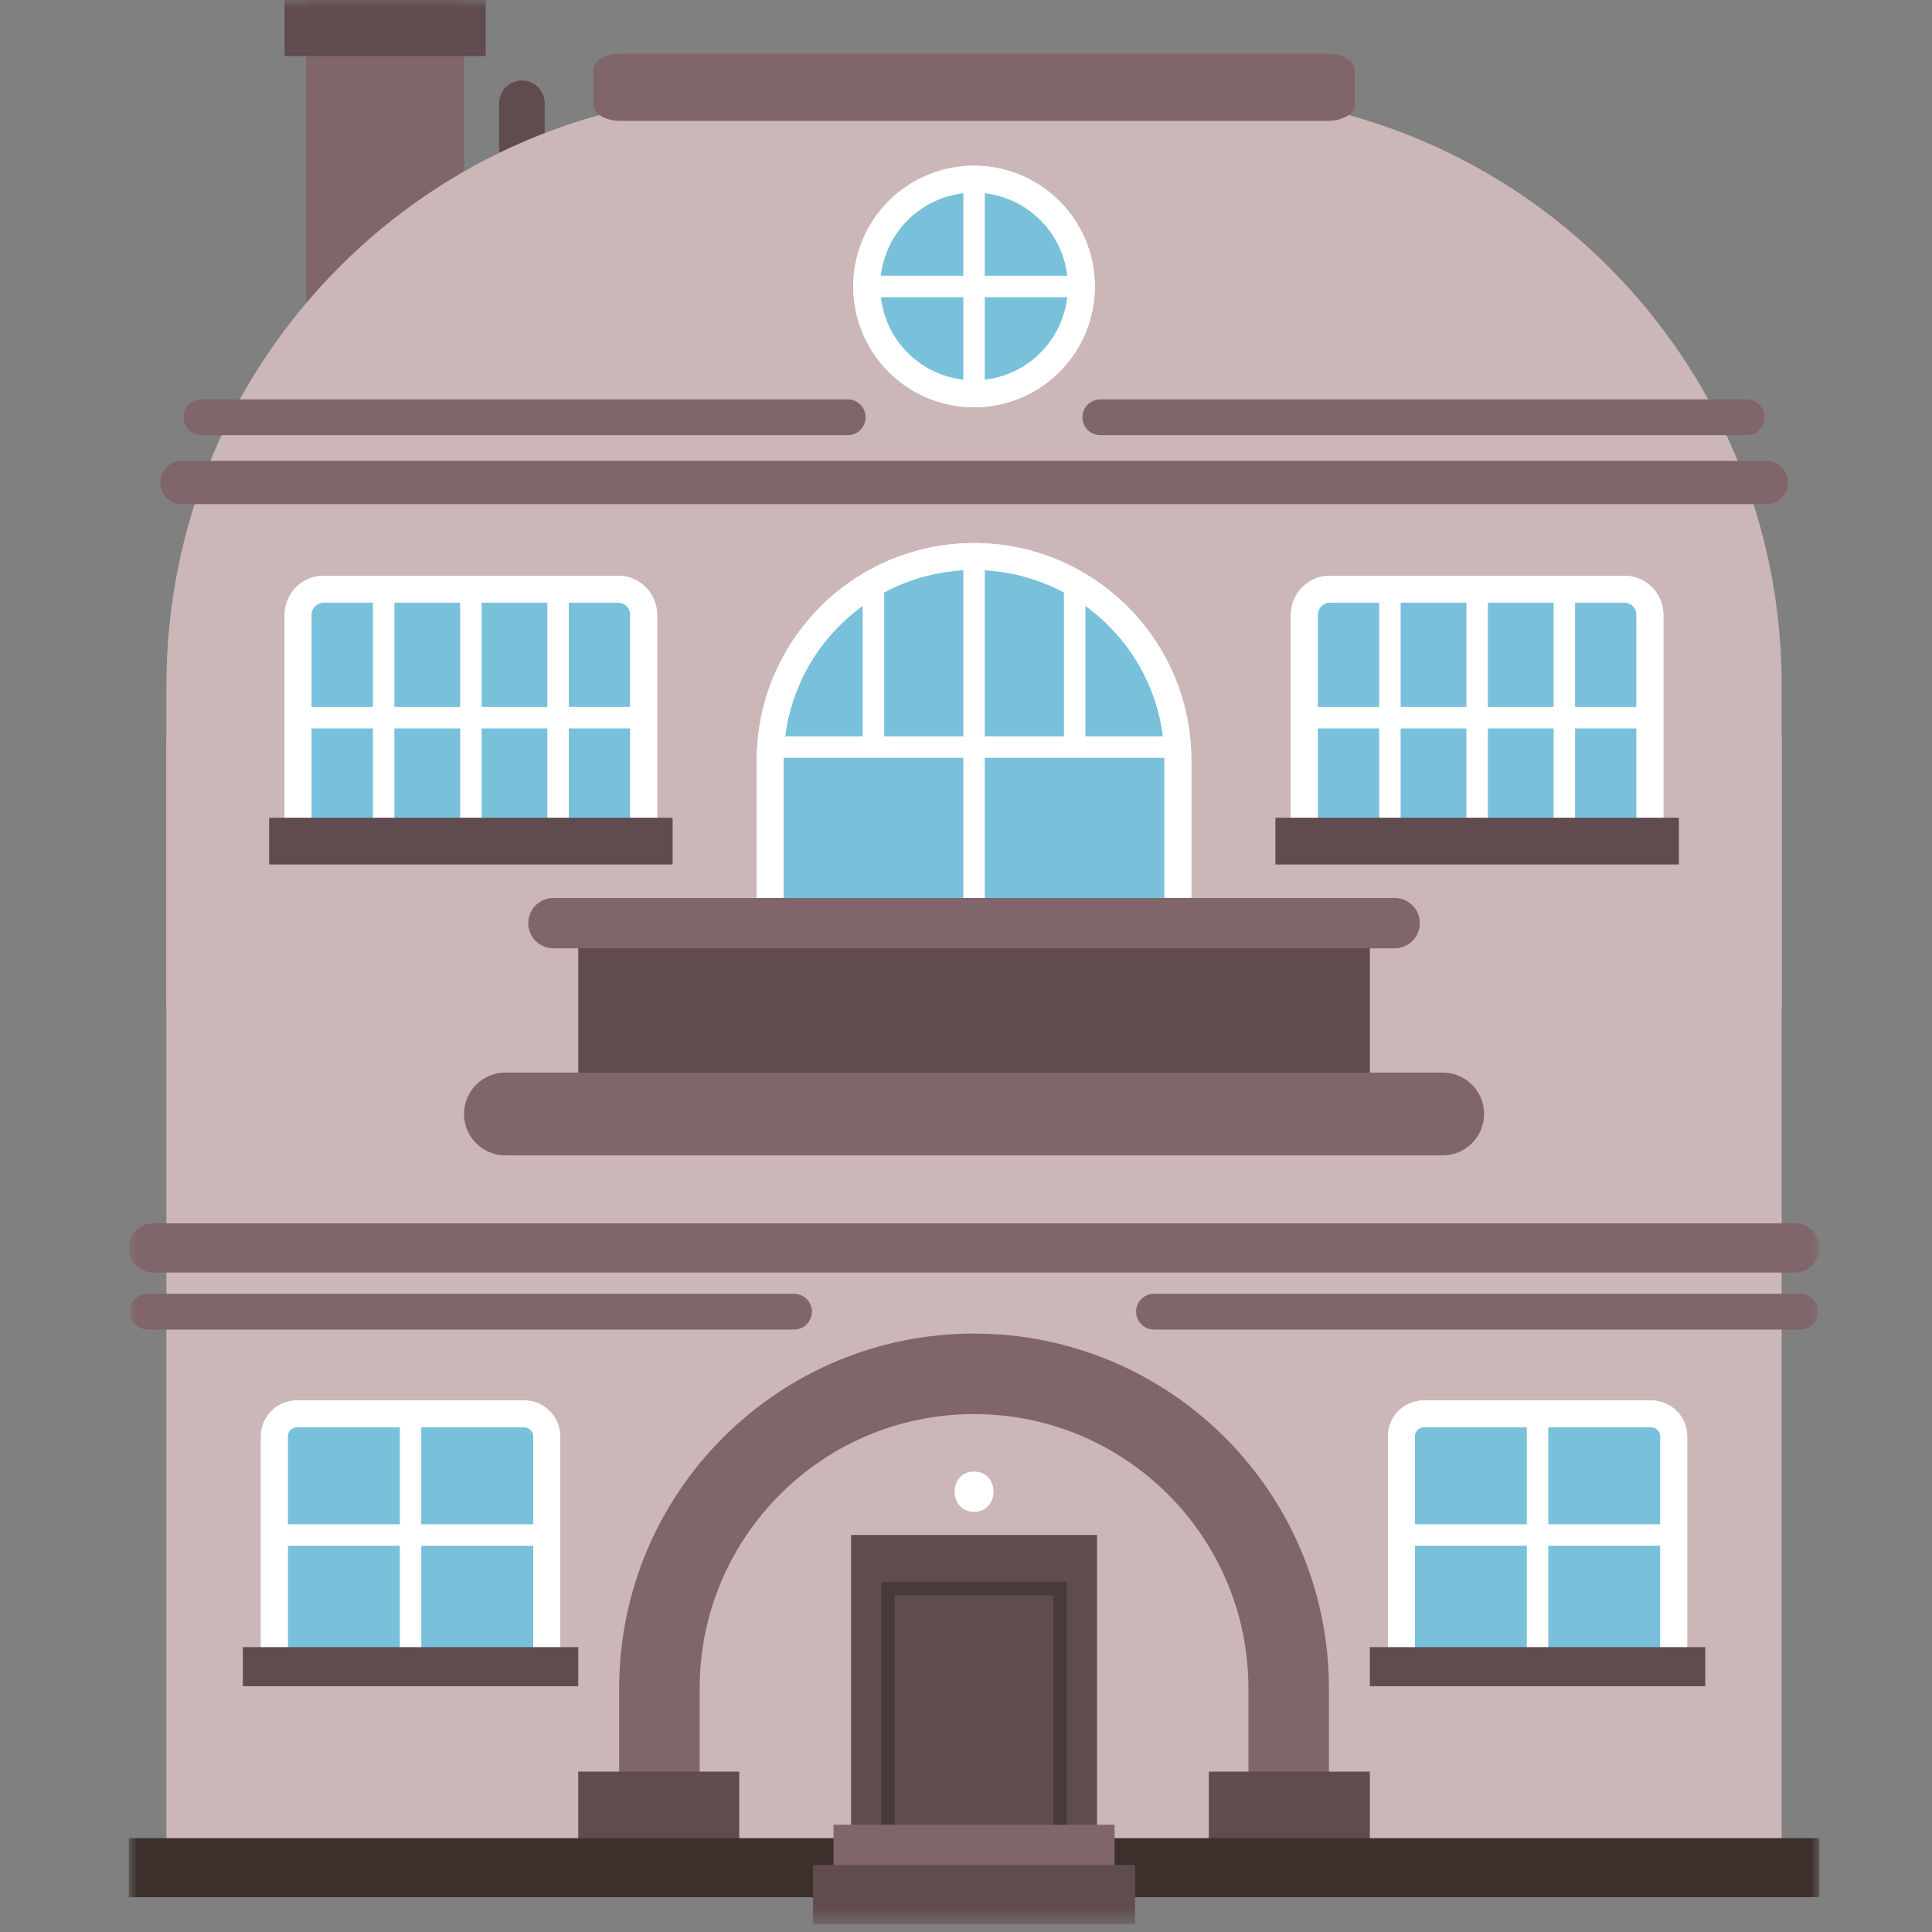 <svg width="120" height="120" viewBox="0 0 120 120" xmlns="http://www.w3.org/2000/svg" xmlns:xlink="http://www.w3.org/1999/xlink"><rect x="0" y="0" width="120" height="120" fill="#808080" stroke="none"/><defs><path id="a" d="M0 119.505h105V0H0z"/><path d="M13.333 7.456A6.667 6.667 0 1 1 6.667.789" id="c"/><path d="M.707 16.76V2.211a1.4 1.4 0 0 1 1.4-1.4h14.12a1.4 1.4 0 0 1 1.399 1.4v14.547" id="e"/><path d="M.707 16.76V2.211a1.4 1.4 0 0 1 1.4-1.4h14.12a1.4 1.4 0 0 1 1.399 1.4v14.547" id="g"/><path d="M.514 16.048V2.02a1.6 1.6 0 0 1 1.6-1.6h18.267a1.6 1.6 0 0 1 1.6 1.6v14.028" id="i"/><path d="M.514 16.048V2.02a1.6 1.6 0 0 1 1.6-1.6h18.267a1.6 1.6 0 0 1 1.6 1.6v14.028" id="k"/><path d="M.672 33.813v-21.09C.672 5.73 6.34.062 13.333.062c6.993 0 12.661 5.667 12.661 12.661v21.09" id="m"/></defs><g transform="translate(8)" fill="none" fill-rule="evenodd"><path d="M25.833 19.154a1.415 1.415 0 0 1-2.83 0V6.416a1.414 1.414 0 1 1 2.83 0v12.738z" fill="#604C4F"/><mask id="b" fill="#fff"><use xlink:href="#a"/></mask><path fill="#80656A" mask="url(#b)" d="M11.014 28.378h9.808V.001h-9.808z"/><path fill="#604C4F" mask="url(#b)" d="M9.67 3.484h12.5V0H9.67z"/><path fill="#CBB6B8" mask="url(#b)" d="M2.334 116.738h100.33V45.791H2.334z"/><path d="M2.335 62.59V42.573c0-20.29 16.399-36.739 36.628-36.739h27.074c20.229 0 36.628 16.449 36.628 36.74v20.014" fill="#CBB6B8" mask="url(#b)"/><path fill="#604C4F" mask="url(#b)" d="M44.86 117.563h15.278V95.342H44.861z"/><path stroke="#48393B" stroke-width=".833" mask="url(#b)" d="M47.153 116.144h10.694V98.675H47.153z"/><path d="M52.5 93.901c1.608 0 1.612-2.5 0-2.5-1.608 0-1.612 2.5 0 2.5" fill="#FFF" mask="url(#b)"/><path d="M32.958 112.539v-7.666c0-10.792 8.749-19.542 19.541-19.542 10.793 0 19.543 8.75 19.543 19.542v7.666" stroke="#80656A" stroke-width="5" mask="url(#b)"/><path fill="#604C4F" mask="url(#b)" d="M27.915 115.005h10v-4.966h-10zm39.167 0h10v-4.966h-10z"/><path fill="#3C2F2C" mask="url(#b)" d="M0 117.838h105v-3.666H0z"/><path fill="#80656A" mask="url(#b)" d="M43.77 117.005h17.46v-3.667H43.77z"/><path fill="#604C4F" mask="url(#b)" d="M42.5 119.505h20v-3.667h-20z"/><path d="M105 77.513c0 .843-.684 1.526-1.527 1.526H1.528a1.527 1.527 0 1 1 0-3.055h101.945c.843 0 1.527.684 1.527 1.529m-62.57 3.958a1.11 1.11 0 0 1-1.112 1.11H1.177a1.11 1.11 0 1 1 0-2.222h40.141c.615 0 1.112.499 1.112 1.112m62.5 0a1.11 1.11 0 0 1-1.112 1.11H63.677a1.11 1.11 0 1 1 0-2.222h40.141c.615 0 1.112.499 1.112 1.112m-1.879-51.501c0 .743-.602 1.343-1.343 1.343H3.293a1.342 1.342 0 1 1 0-2.685h98.416c.741 0 1.343.6 1.343 1.343M45.765 25.92a1.11 1.11 0 0 1-1.11 1.11H4.512a1.11 1.11 0 1 1 0-2.222h40.141c.613 0 1.111.498 1.111 1.111m55.834.001a1.11 1.11 0 0 1-1.11 1.11H60.345a1.11 1.11 0 1 1 0-2.222h40.142c.613 0 1.11.498 1.11 1.111M76.145 6.509c0 .55-.747.997-1.667.997H30.522c-.921 0-1.667-.447-1.667-.997V4.338c0-.553.746-.999 1.667-.999h43.956c.92 0 1.667.446 1.667.999v2.17z" fill="#80656A" mask="url(#b)"/><path d="M59.167 17.794a6.667 6.667 0 1 1-13.334 0 6.667 6.667 0 0 1 13.334 0" fill="#79C1DB" mask="url(#b)"/><path d="M59.167 17.794a6.667 6.667 0 1 1-13.334 0 6.667 6.667 0 0 1 13.334 0z" stroke="#FFF" stroke-width="1.667" mask="url(#b)"/><g mask="url(#b)"><g transform="translate(45.833 10.338)"><mask id="d" fill="#fff"><use xlink:href="#c"/></mask><path d="M13.333 7.456A6.667 6.667 0 1 1 0 7.456a6.667 6.667 0 0 1 13.334 0" mask="url(#d)"/></g><path d="M59.167 17.794a6.667 6.667 0 1 1-13.334 0 6.667 6.667 0 0 1 13.334 0z" stroke="#FFF" stroke-width="1.667"/></g><path d="M52.5 11.128V24.46m-6.667-6.666h13.334" stroke="#FFF" stroke-width="1.333" mask="url(#b)"/><g mask="url(#b)"><path d="M9.04 103.764V89.218a1.4 1.4 0 0 1 1.4-1.4h14.12a1.4 1.4 0 0 1 1.4 1.4v14.547" fill="#79C1DB"/><path d="M9.04 103.764V89.218a1.4 1.4 0 0 1 1.4-1.4h14.12a1.4 1.4 0 0 1 1.4 1.4v14.547" stroke="#FFF" stroke-width="1.667"/></g><g mask="url(#b)"><g transform="translate(8.333 87.005)"><mask id="f" fill="#fff"><use xlink:href="#e"/></mask><path d="M.707 16.76V2.211a1.4 1.4 0 0 1 1.4-1.4h14.12a1.4 1.4 0 0 1 1.399 1.4v14.547" mask="url(#f)"/></g><path d="M9.04 103.764V89.218a1.4 1.4 0 0 1 1.4-1.4h14.12a1.4 1.4 0 0 1 1.4 1.4v14.547" stroke="#FFF" stroke-width="1.667"/></g><path d="M17.5 87.817v15.704m-8.46-8.179h16.92" stroke="#FFF" stroke-width="1.333" mask="url(#b)"/><path fill="#604C4F" mask="url(#b)" d="M7.083 104.734h20.834v-2.428H7.083z"/><g mask="url(#b)"><path d="M79.04 103.764V89.218a1.4 1.4 0 0 1 1.4-1.4h14.12a1.4 1.4 0 0 1 1.4 1.4v14.547" fill="#79C1DB"/><path d="M79.04 103.764V89.218a1.4 1.4 0 0 1 1.4-1.4h14.12a1.4 1.4 0 0 1 1.4 1.4v14.547" stroke="#FFF" stroke-width="1.667"/></g><g mask="url(#b)"><g transform="translate(78.333 87.005)"><mask id="h" fill="#fff"><use xlink:href="#g"/></mask><path d="M.707 16.76V2.211a1.4 1.4 0 0 1 1.4-1.4h14.12a1.4 1.4 0 0 1 1.399 1.4v14.547" mask="url(#h)"/></g><path d="M79.04 103.764V89.218a1.4 1.4 0 0 1 1.4-1.4h14.12a1.4 1.4 0 0 1 1.4 1.4v14.547" stroke="#FFF" stroke-width="1.667"/></g><path d="M87.5 87.817v15.704m-8.46-8.179h16.92" stroke="#FFF" stroke-width="1.333" mask="url(#b)"/><path fill="#604C4F" mask="url(#b)" d="M77.083 104.734h20.834v-2.428H77.083z"/><g mask="url(#b)"><path d="M10.514 52.22V38.192a1.6 1.6 0 0 1 1.6-1.6h18.267a1.6 1.6 0 0 1 1.6 1.6V52.22" fill="#79C1DB"/><path d="M10.514 52.22V38.192a1.6 1.6 0 0 1 1.6-1.6h18.267a1.6 1.6 0 0 1 1.6 1.6V52.22" stroke="#FFF" stroke-width="1.667"/></g><g mask="url(#b)"><g transform="translate(10 36.172)"><mask id="j" fill="#fff"><use xlink:href="#i"/></mask><path d="M.514 16.048V2.02a1.6 1.6 0 0 1 1.6-1.6h18.267a1.6 1.6 0 0 1 1.6 1.6v14.028" mask="url(#j)"/></g><path d="M10.514 52.22V38.192a1.6 1.6 0 0 1 1.6-1.6h18.267a1.6 1.6 0 0 1 1.6 1.6V52.22" stroke="#FFF" stroke-width="1.667"/></g><path d="M21.248 36.592v15.65m-5.418-15.65v15.65m10.834-15.65v15.65m-16.15-7.665h21.467" stroke="#FFF" stroke-width="1.333" mask="url(#b)"/><path fill="#604C4F" mask="url(#b)" d="M8.718 53.694h25.059v-2.903H8.718z"/><g mask="url(#b)"><path d="M73.014 52.22V38.192a1.6 1.6 0 0 1 1.6-1.6h18.267a1.6 1.6 0 0 1 1.6 1.6V52.22" fill="#79C1DB"/><path d="M73.014 52.22V38.192a1.6 1.6 0 0 1 1.6-1.6h18.267a1.6 1.6 0 0 1 1.6 1.6V52.22" stroke="#FFF" stroke-width="1.667"/></g><g mask="url(#b)"><g transform="translate(72.5 36.172)"><mask id="l" fill="#fff"><use xlink:href="#k"/></mask><path d="M.514 16.048V2.02a1.6 1.6 0 0 1 1.6-1.6h18.267a1.6 1.6 0 0 1 1.6 1.6v14.028" mask="url(#l)"/></g><path d="M73.014 52.22V38.192a1.6 1.6 0 0 1 1.6-1.6h18.267a1.6 1.6 0 0 1 1.6 1.6V52.22" stroke="#FFF" stroke-width="1.667"/></g><path d="M83.748 36.592v15.65m-5.418-15.65v15.65m10.834-15.65v15.65m-16.15-7.665h21.467" stroke="#FFF" stroke-width="1.333" mask="url(#b)"/><path fill="#604C4F" mask="url(#b)" d="M71.218 53.694h25.059v-2.903H71.218z"/><g mask="url(#b)"><path d="M39.839 68.319V47.227c0-6.994 5.668-12.661 12.66-12.661 6.993 0 12.662 5.667 12.662 12.66V68.32" fill="#79C1DB"/><path d="M39.839 68.319V47.227c0-6.994 5.668-12.661 12.66-12.661 6.993 0 12.662 5.667 12.662 12.66V68.32" stroke="#FFF" stroke-width="1.667"/></g><g mask="url(#b)"><g transform="translate(39.167 34.505)"><mask id="n" fill="#fff"><use xlink:href="#m"/></mask><path d="M.672 33.813v-21.09C.672 5.73 6.34.062 13.333.062c6.993 0 12.661 5.667 12.661 12.661v21.09" mask="url(#n)"/></g><path d="M39.839 68.319V47.227c0-6.994 5.668-12.661 12.66-12.661 6.993 0 12.662 5.667 12.662 12.66V68.32" stroke="#FFF" stroke-width="1.667"/></g><path d="M52.5 34.567V66.62M39.839 46.403H65.16M46.25 35.858V46.69m12.5-10.832V46.69" stroke="#FFF" stroke-width="1.333" mask="url(#b)"/><path fill="#604C4F" mask="url(#b)" d="M27.917 68.318h49.166v-10.86H27.917z"/><path d="M80.187 57.339c0 .864-.7 1.562-1.562 1.562h-52.25a1.562 1.562 0 1 1 0-3.125h52.25c.862 0 1.562.7 1.562 1.563m3.991 11.851a2.57 2.57 0 0 1-2.57 2.57H23.393a2.569 2.569 0 1 1 0-5.14H81.61a2.57 2.57 0 0 1 2.57 2.57" fill="#80656A" mask="url(#b)"/></g></svg>